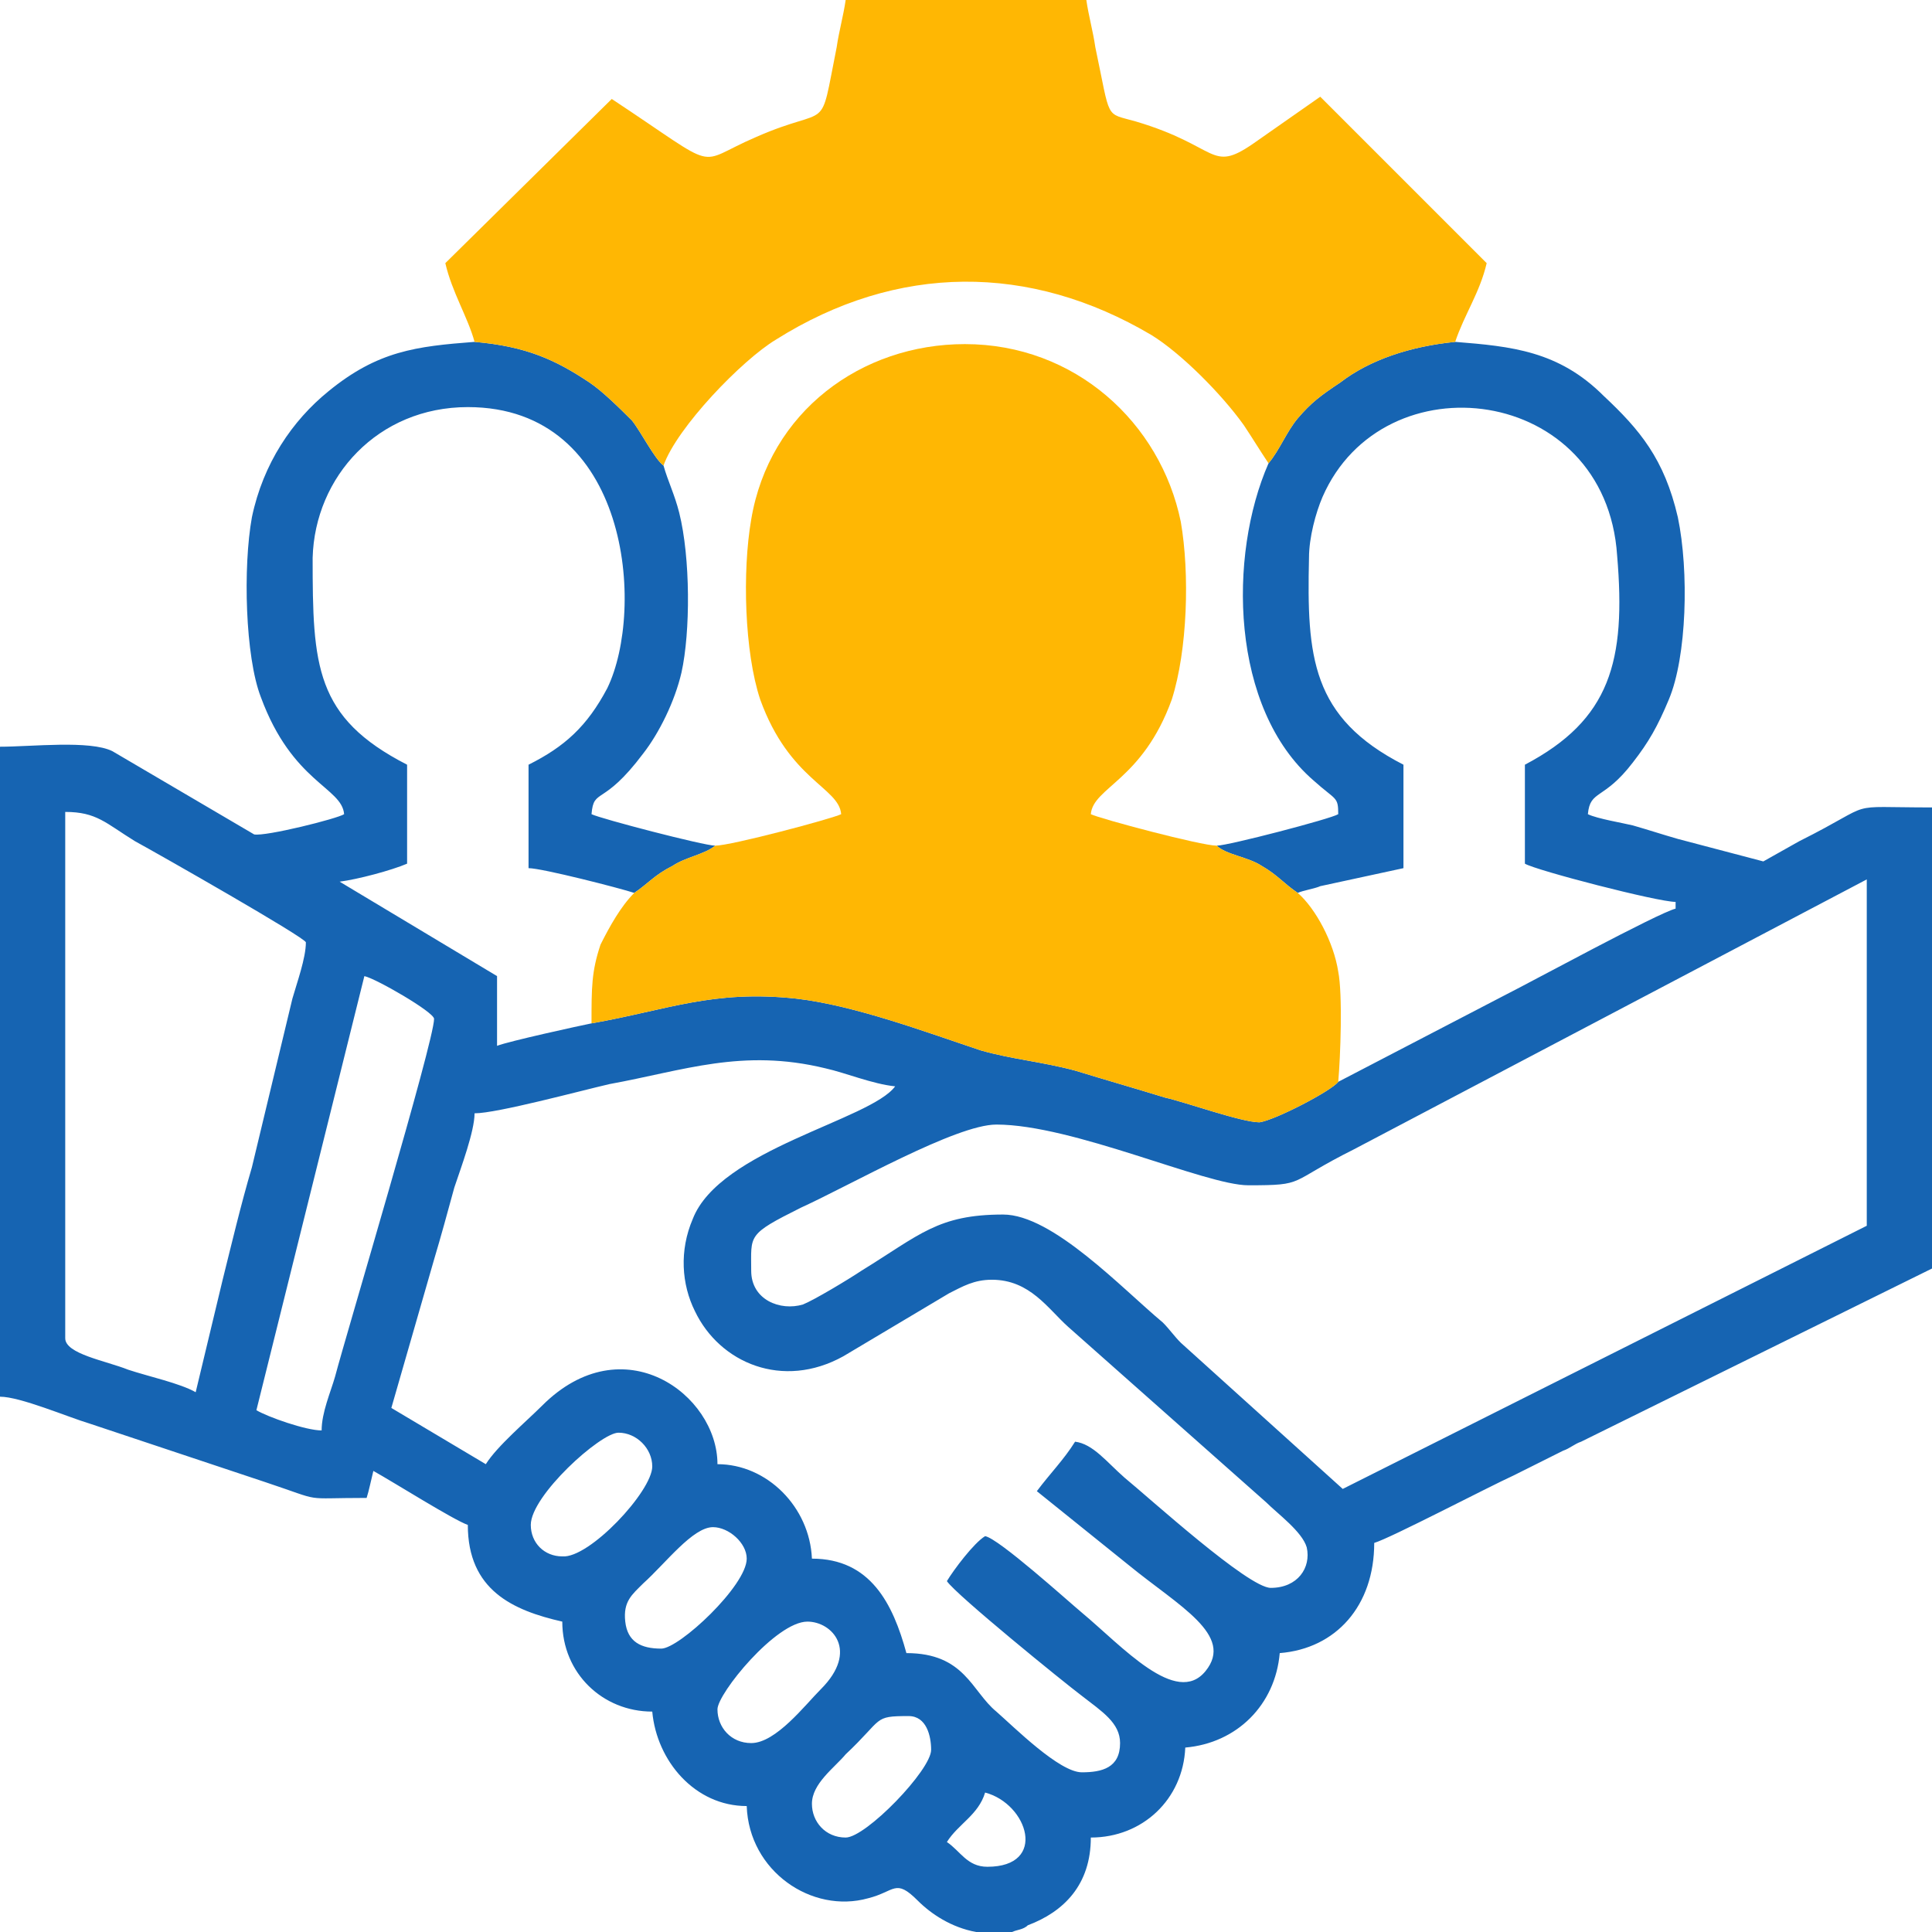 <svg width="84" height="84" viewBox="0 0 84 84" fill="none" xmlns="http://www.w3.org/2000/svg">
<path fill-rule="evenodd" clip-rule="evenodd" d="M42.831 77.937C44.689 78.426 45.569 81.164 42.929 81.164C42.049 81.164 41.755 80.48 41.169 80.088C41.658 79.306 42.538 78.915 42.831 77.937ZM44.005 84H42.44C41.364 83.804 40.484 83.218 39.898 82.631C38.92 81.653 38.92 82.24 37.746 82.533C35.301 83.218 32.563 81.36 32.466 78.524C30.216 78.524 28.554 76.568 28.359 74.417C26.207 74.417 24.447 72.754 24.447 70.505C22.296 70.016 20.34 69.136 20.34 66.3C19.753 66.105 17.113 64.442 16.233 63.953C16.135 64.345 16.037 64.834 15.94 65.127C13.006 65.127 14.179 65.322 11.539 64.442L3.912 61.9C2.934 61.606 0.88 60.726 0 60.726V32.466C1.369 32.466 3.912 32.172 4.889 32.661L11.05 36.279C11.539 36.377 14.668 35.595 14.962 35.399C14.864 34.226 12.713 34.03 11.343 30.314C10.659 28.554 10.561 24.643 10.952 22.491C11.441 20.144 12.713 18.286 14.277 17.015C16.428 15.255 18.091 15.059 20.633 14.864C22.882 15.059 24.154 15.646 25.62 16.624C26.207 17.015 26.989 17.797 27.479 18.286C27.87 18.775 28.456 19.949 28.848 20.242C29.043 20.927 29.336 21.513 29.532 22.296C30.021 24.251 30.021 27.478 29.63 29.239C29.336 30.51 28.652 31.879 27.967 32.759C26.207 35.106 25.816 34.226 25.718 35.399C26.109 35.595 30.608 36.768 31.097 36.768C30.608 37.16 29.825 37.257 29.239 37.648C28.456 38.04 28.163 38.431 27.576 38.822C26.989 38.626 23.567 37.746 22.98 37.746V33.248C24.545 32.466 25.523 31.585 26.403 29.923C28.065 26.501 27.381 17.7 20.34 17.7C16.428 17.7 13.69 20.731 13.593 24.251C13.593 28.945 13.69 31.194 17.7 33.248V37.551C17.015 37.844 15.548 38.235 14.766 38.333L21.611 42.44V45.471C22.1 45.276 25.229 44.591 25.718 44.494C29.043 43.907 30.999 43.027 34.617 43.418C37.16 43.711 40.289 44.885 42.636 45.667C44.005 46.058 45.276 46.156 46.743 46.547C48.014 46.938 49.383 47.329 50.654 47.721C51.534 47.916 53.979 48.796 54.761 48.796C55.446 48.699 57.891 47.427 58.184 47.036L65.518 43.222C66.496 42.733 72.07 39.702 72.852 39.506V39.213C72.07 39.213 66.789 37.844 66.3 37.551V33.248C70.016 31.292 70.701 28.75 70.31 24.154C69.821 16.722 60.14 15.548 57.499 21.611C57.206 22.296 56.913 23.371 56.913 24.251C56.815 28.554 57.011 31.194 61.02 33.248V37.746L57.402 38.529C57.206 38.626 56.619 38.724 56.424 38.822C55.837 38.431 55.544 38.04 54.859 37.648C54.272 37.257 53.294 37.16 52.903 36.768C53.392 36.768 57.891 35.595 58.184 35.399C58.184 34.617 58.086 34.812 57.108 33.932C53.49 30.803 53.392 24.154 55.153 20.144C55.641 19.558 55.935 18.775 56.424 18.189C57.011 17.504 57.402 17.211 58.282 16.624C59.553 15.646 61.313 15.059 63.269 14.864C65.714 15.059 67.767 15.255 69.723 17.211C71.288 18.677 72.363 19.949 72.95 22.491C73.439 24.838 73.341 28.554 72.559 30.412C72.07 31.585 71.679 32.27 70.994 33.15C69.723 34.812 69.136 34.324 69.038 35.399C69.43 35.595 70.603 35.79 70.994 35.888C71.679 36.084 72.265 36.279 72.95 36.475L76.666 37.453L78.231 36.573C81.751 34.812 79.991 35.106 84 35.106V55.153L68.745 62.682C68.452 62.78 68.256 62.975 67.963 63.073L65.811 64.149C64.736 64.638 60.433 66.887 59.749 67.083C59.749 69.821 58.086 71.679 55.641 71.874C55.446 74.123 53.783 75.786 51.534 75.981C51.437 78.231 49.676 79.893 47.427 79.893C47.427 81.946 46.254 83.12 44.689 83.707C44.494 83.902 44.2 83.902 44.005 84ZM36.768 79.893C35.888 79.893 35.301 79.208 35.301 78.426C35.301 77.546 36.279 76.861 36.768 76.275C38.431 74.71 37.942 74.612 39.506 74.612C40.289 74.612 40.484 75.492 40.484 76.079C40.484 76.959 37.648 79.893 36.768 79.893ZM32.661 75.786C31.781 75.786 31.194 75.101 31.194 74.319C31.194 73.634 33.737 70.505 35.106 70.505C36.182 70.505 37.355 71.776 35.693 73.439C35.008 74.123 33.737 75.786 32.661 75.786ZM28.75 71.679C27.87 71.679 27.283 71.385 27.185 70.505C27.087 69.625 27.479 69.332 27.967 68.843C28.945 67.963 30.119 66.398 30.999 66.398C31.683 66.398 32.466 67.083 32.466 67.767C32.466 68.941 29.532 71.679 28.75 71.679ZM23.078 66.3C23.078 65.029 26.109 62.291 26.892 62.291C27.674 62.291 28.359 62.975 28.359 63.758C28.359 64.834 25.62 67.767 24.447 67.669C23.665 67.669 23.078 67.083 23.078 66.3ZM32.661 55.25C32.661 53.686 32.466 53.686 34.813 52.512C36.964 51.534 41.56 48.894 43.32 48.894C46.645 48.894 52.414 51.534 54.272 51.534C56.815 51.534 55.935 51.437 58.868 49.97L81.164 38.235V53.294L58.38 64.736L51.339 58.38C51.045 58.086 50.85 57.793 50.556 57.499C48.796 56.033 45.765 52.806 43.614 52.806C40.778 52.806 39.995 53.686 37.453 55.25C36.866 55.641 35.399 56.522 34.91 56.717C33.932 57.011 32.661 56.522 32.661 55.25ZM43.125 55.641C44.787 55.641 45.569 56.913 46.449 57.695L55.055 65.322C55.544 65.811 56.619 66.594 56.815 67.278C57.011 68.158 56.424 69.038 55.25 69.038C54.272 69.038 49.97 65.127 48.894 64.247C48.112 63.562 47.525 62.78 46.743 62.682C46.254 63.465 45.667 64.051 45.08 64.834L49.09 68.061C51.241 69.821 53.686 71.092 52.414 72.657C51.143 74.221 48.796 71.581 47.036 70.114C46.449 69.625 43.418 66.887 42.831 66.789C42.342 67.083 41.462 68.256 41.169 68.745C41.56 69.332 46.254 73.145 47.036 73.732C47.916 74.417 48.699 74.906 48.699 75.786C48.699 76.861 47.916 77.057 47.036 77.057C46.058 77.057 44.102 75.101 43.32 74.417C42.245 73.537 41.951 71.874 39.409 71.874C38.822 69.723 37.844 67.767 35.301 67.767C35.204 65.518 33.346 63.66 31.194 63.66C31.194 60.629 27.087 57.597 23.567 61.118C22.882 61.802 21.611 62.878 21.122 63.66L17.015 61.215L18.873 54.761C19.166 53.783 19.46 52.708 19.753 51.632C20.047 50.752 20.633 49.187 20.633 48.405C21.611 48.405 25.229 47.427 26.501 47.134C29.728 46.547 32.27 45.569 35.888 46.449C36.768 46.645 37.942 47.134 38.92 47.232C37.844 48.699 31.292 49.97 30.119 53.001C29.532 54.37 29.63 55.837 30.216 57.011C31.292 59.26 34.03 60.433 36.671 58.966L41.267 56.228C41.853 55.935 42.342 55.641 43.125 55.641ZM13.984 62.193C13.299 62.193 11.637 61.606 11.148 61.313L15.842 42.44C16.331 42.538 18.873 44.005 18.873 44.298C18.873 45.276 15.059 57.988 14.57 59.846C14.375 60.531 13.984 61.411 13.984 62.193ZM8.508 60.531C7.823 60.14 6.454 59.846 5.574 59.553C4.596 59.162 2.836 58.868 2.836 58.184V35.301C4.205 35.301 4.596 35.79 5.867 36.573C6.943 37.16 13.299 40.778 13.299 40.973C13.299 41.658 12.908 42.733 12.713 43.418L10.952 50.752C10.463 52.414 10.072 54.077 9.681 55.641L8.508 60.531Z" fill="#1664B2"/>
<path fill-rule="evenodd" clip-rule="evenodd" d="M31.097 36.768C30.608 37.16 29.825 37.257 29.239 37.648C28.456 38.039 28.163 38.431 27.576 38.822C26.989 39.409 26.501 40.289 26.109 41.071C25.718 42.244 25.718 42.929 25.718 44.494C29.043 43.907 30.999 43.027 34.617 43.418C37.16 43.711 40.289 44.885 42.636 45.667C44.005 46.058 45.276 46.156 46.743 46.547C48.014 46.938 49.383 47.329 50.654 47.721C51.534 47.916 53.979 48.796 54.761 48.796C55.446 48.699 57.891 47.427 58.184 47.036C58.282 45.96 58.38 43.222 58.184 42.244C57.988 40.973 57.206 39.506 56.424 38.822C55.837 38.431 55.544 38.039 54.859 37.648C54.272 37.257 53.294 37.16 52.903 36.768C52.219 36.768 47.818 35.595 47.427 35.399C47.525 34.226 49.676 33.932 50.948 30.412C51.632 28.261 51.73 24.936 51.339 22.687C50.459 18.384 46.743 14.961 41.951 14.961C37.453 14.961 33.444 17.895 32.661 22.589C32.27 24.838 32.368 28.358 33.052 30.412C34.324 33.932 36.475 34.226 36.573 35.399C36.182 35.595 31.781 36.768 31.097 36.768Z" fill="#FFB703"/>
<path fill-rule="evenodd" clip-rule="evenodd" d="M20.633 14.864C22.882 15.059 24.154 15.646 25.62 16.624C26.207 17.015 26.989 17.797 27.479 18.286C27.87 18.775 28.456 19.949 28.848 20.242C29.434 18.58 32.27 15.646 33.737 14.766C39.017 11.441 44.787 11.441 50.068 14.57C51.339 15.353 53.099 17.113 54.077 18.482C54.468 19.069 54.761 19.558 55.153 20.144C55.641 19.558 55.935 18.775 56.424 18.189C57.011 17.504 57.402 17.211 58.282 16.624C59.553 15.646 61.313 15.059 63.269 14.864C63.66 13.69 64.345 12.713 64.638 11.441L57.402 4.205C56.424 4.889 55.446 5.574 54.468 6.258C52.61 7.53 53.001 6.356 49.383 5.281C48.014 4.889 48.307 5.281 47.623 2.054C47.525 1.369 47.33 0.685 47.232 0H36.768C36.67 0.685 36.475 1.369 36.377 2.054C35.595 5.965 36.182 4.498 32.857 5.965C30.119 7.139 31.488 7.53 26.598 4.303L19.362 11.441C19.655 12.713 20.34 13.788 20.633 14.864Z" fill="#FFB703"/>
</svg>
